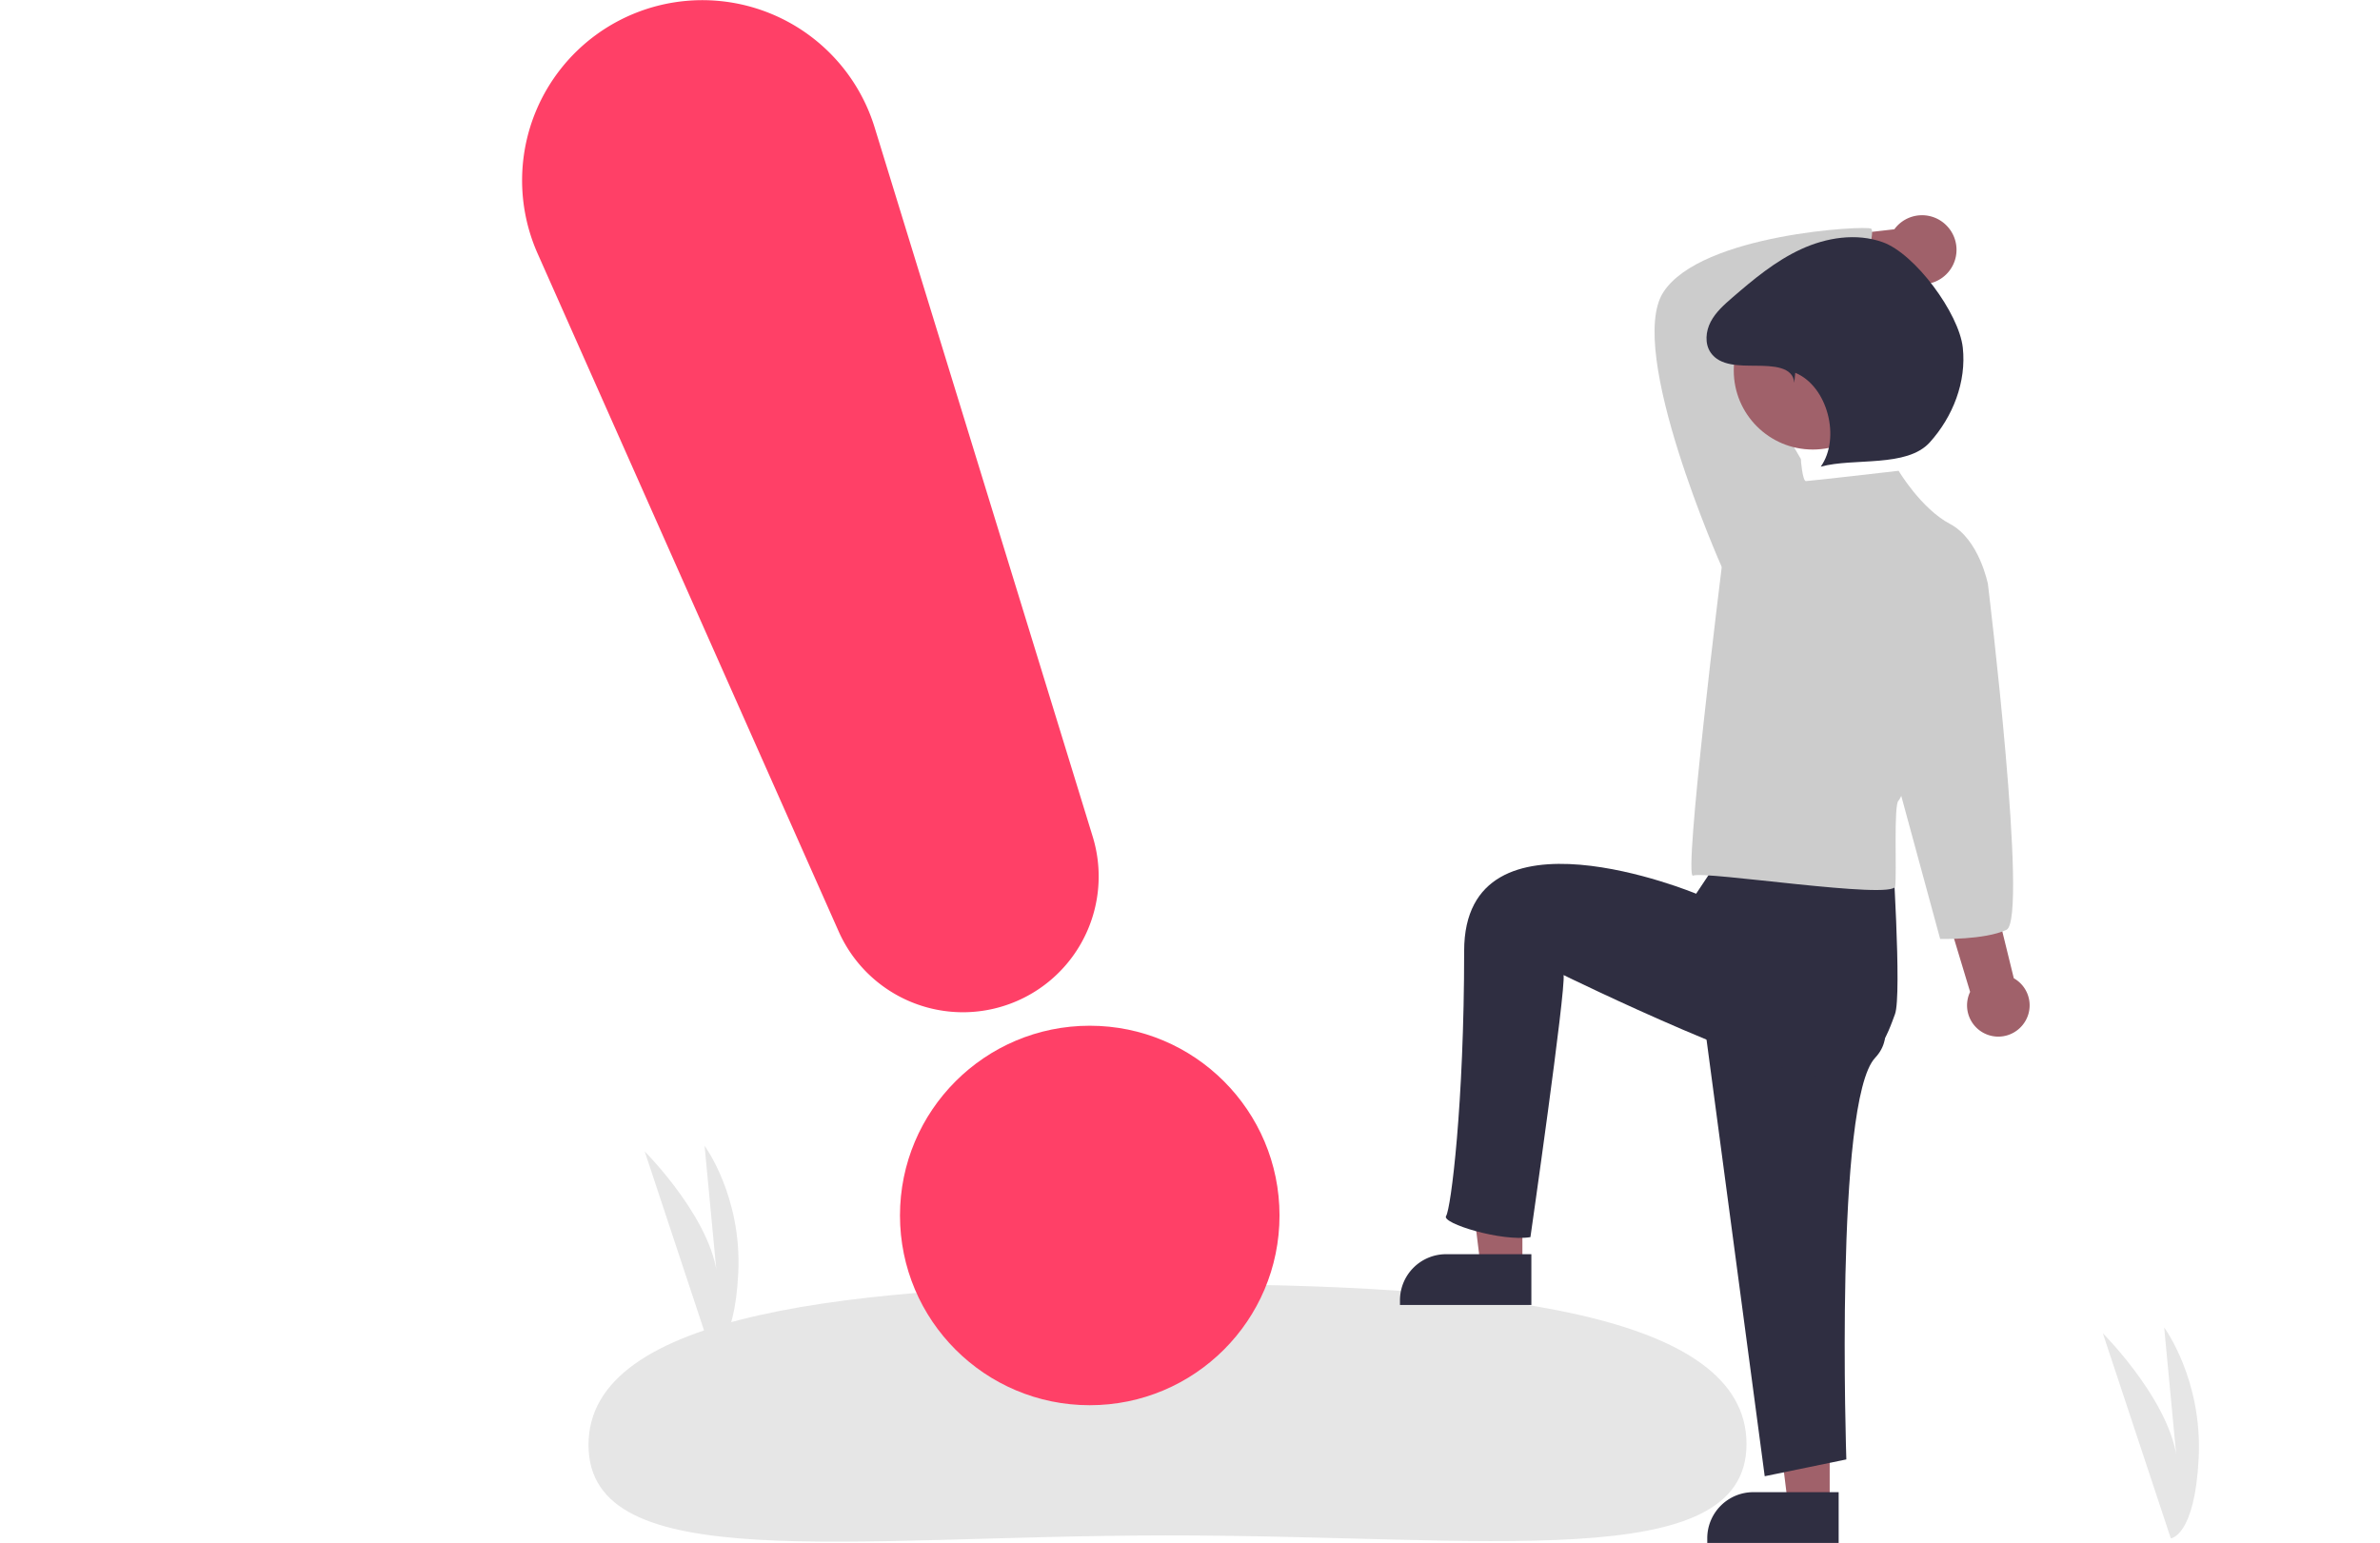 <svg width="790" height="512.208" xmlns="http://www.w3.org/2000/svg">

 <g>
  <title>background</title>
  <rect fill="none" id="canvas_background" height="602" width="802" y="-1" x="-1"/>
 </g>
 <g>
  <title>Layer 1</title>
  <path id="svg_1" fill="#e6e6e6" d="m720.563,510.693l-22.563,-68.091s24.818,24.818 24.818,45.182l-4.455,-47.091s12.727,17.182 11.455,43.273s-9.255,26.727 -9.255,26.727z"/>
  <path id="svg_2" fill="#e6e6e6" d="m236.021,448.693l-22.021,-66.454s24.222,24.222 24.222,44.096l-4.347,-45.959s12.421,16.769 11.179,42.232s-9.032,26.085 -9.032,26.085z"/>
  <path id="svg_3" fill="#e6e6e6" d="m579.726,479.359c0.038,43.715 -86.665,30.268 -192.809,30.36s-191.536,13.687 -191.573,-30.028s86.633,-53.297 192.777,-53.389s191.567,9.342 191.605,53.057z"/>
  <polygon id="svg_5" fill="#a0616a" points="505.336 420.322 491.459 420.322 484.855 366.797 505.336 366.797 505.336 420.322"/>
  <path id="svg_6" fill="#2f2e41" d="m480.006,416.357l28.304,0a0,0 0 0 1 0,0l0,16.851a0,0 0 0 1 0,0l-43.613,0a0,0 0 0 1 0,0l0,-1.541a15.309,15.309 0 0 1 15.309,-15.309z"/>
  <polygon id="svg_7" fill="#a0616a" points="607.336 499.322 593.459 499.322 586.855 445.797 607.336 445.797 607.336 499.322"/>
  <path id="svg_8" fill="#2f2e41" d="m582.006,495.357l28.304,0a0,0 0 0 1 0,0l0,16.851a0,0 0 0 1 0,0l-43.613,0a0,0 0 0 1 0,0l0,-1.541a15.309,15.309 0 0 1 15.309,-15.309z"/>
  <path id="svg_9" fill="#a0616a" d="m671.345,340.309a10.316,10.316 0 0 0 -2.896,-15.551l-32.23,-131.293l-20.608,8.866l38.335,126.949a10.372,10.372 0 0 0 17.398,11.028z"/>
  <path id="svg_10" fill="#a0616a" d="m646.208,74.964a11.382,11.382 0 0 0 -17.415,1.152l-49.885,5.727l7.589,19.241l45.368,-8.491a11.444,11.444 0 0 0 14.344,-17.63z"/>
  <path id="svg_11" fill="#2f2e41" d="m564,326.693l21.768,163.374l27.093,-5.578s-3.984,-118.982 9.562,-133.325s-17.424,-39.471 -17.424,-39.471l-41,15z"/>
  <path id="svg_12" fill="#2f2e41" d="m573,281.693l-10,15s-77,-31.999 -77,19s-4.406,85.609 -6,88s18.438,8.594 28,7c0,0 11.797,-82.219 11,-87c0,0 75.534,37.033 89.877,33.846s17.732,-14.471 20.123,-20.846s-1,-57 -1,-57l-47.81,-14.59l-7.19,16.59z"/>
  <path id="svg_13" fill="#ccc" d="m574.349,191.633l-2.85,-3.42s-31.924,-71.828 -19.382,-91.21s67.268,-22.233 68.978,-21.092s-4.085,15.943 -0.094,22.784c0,0 -42.394,9.191 -45.244,10.331s21.966,43.274 21.966,43.274l-2.85,25.653l-20.522,13.682z"/>
  <path id="svg_14" fill="#ccc" d="m630.215,156.289s-29.643,3.42 -30.783,3.42s-1.71,-7.411 -1.71,-7.411l-26.223,35.914s-12.919,104.191 -9.499,102.481s66.505,8.112 67.075,3.551s-0.57,-27.363 1.14,-28.503s29.643,-71.828 29.643,-71.828s-2.85,-14.822 -12.541,-19.952s-17.102,-17.672 -17.102,-17.672z"/>
  <path id="svg_15" fill="#ccc" d="m650.738,184.222l9.121,9.691s13.552,111.36 6.141,114.78s-22,3 -22,3l-14.355,-52.793l21.092,-74.678z"/>
  <circle id="svg_16" fill="#a0616a" r="26.239" cy="122.998" cx="601.73"/>
  <path id="svg_17" fill="#2f2e41" d="m595.573,127.092c-0.354,-5.444 -7.223,-5.631 -12.679,-5.683s-11.978,0.143 -15.065,-4.355c-2.04,-2.973 -1.65,-7.1 0.035,-10.288s4.458,-5.639 7.185,-7.997c7.041,-6.089 14.298,-12.129 22.752,-16.027s18.36,-5.472 27.128,-2.344c10.77,3.843 25.329,23.626 26.587,34.992s-3.285,22.953 -10.942,31.446s-25.182,5.066 -36.211,8.088c6.705,-9.49 2.285,-26.733 -8.456,-31.164l-0.334,3.332z"/>
  <circle id="svg_18" fill="#ff4067" r="62.989" cy="403.505" cx="361.722"/>
  <path id="svg_19" fill="#ff4067" d="m319.656,336.04a45.159,45.159 0 0 1 -41.255,-26.786l-99.952,-225.092a59.83,59.83 0 1 1 111.87,-41.864l72.377,235.412a45.08,45.08 0 0 1 -43.04,58.33l-0,0z"/>
 </g>
</svg>